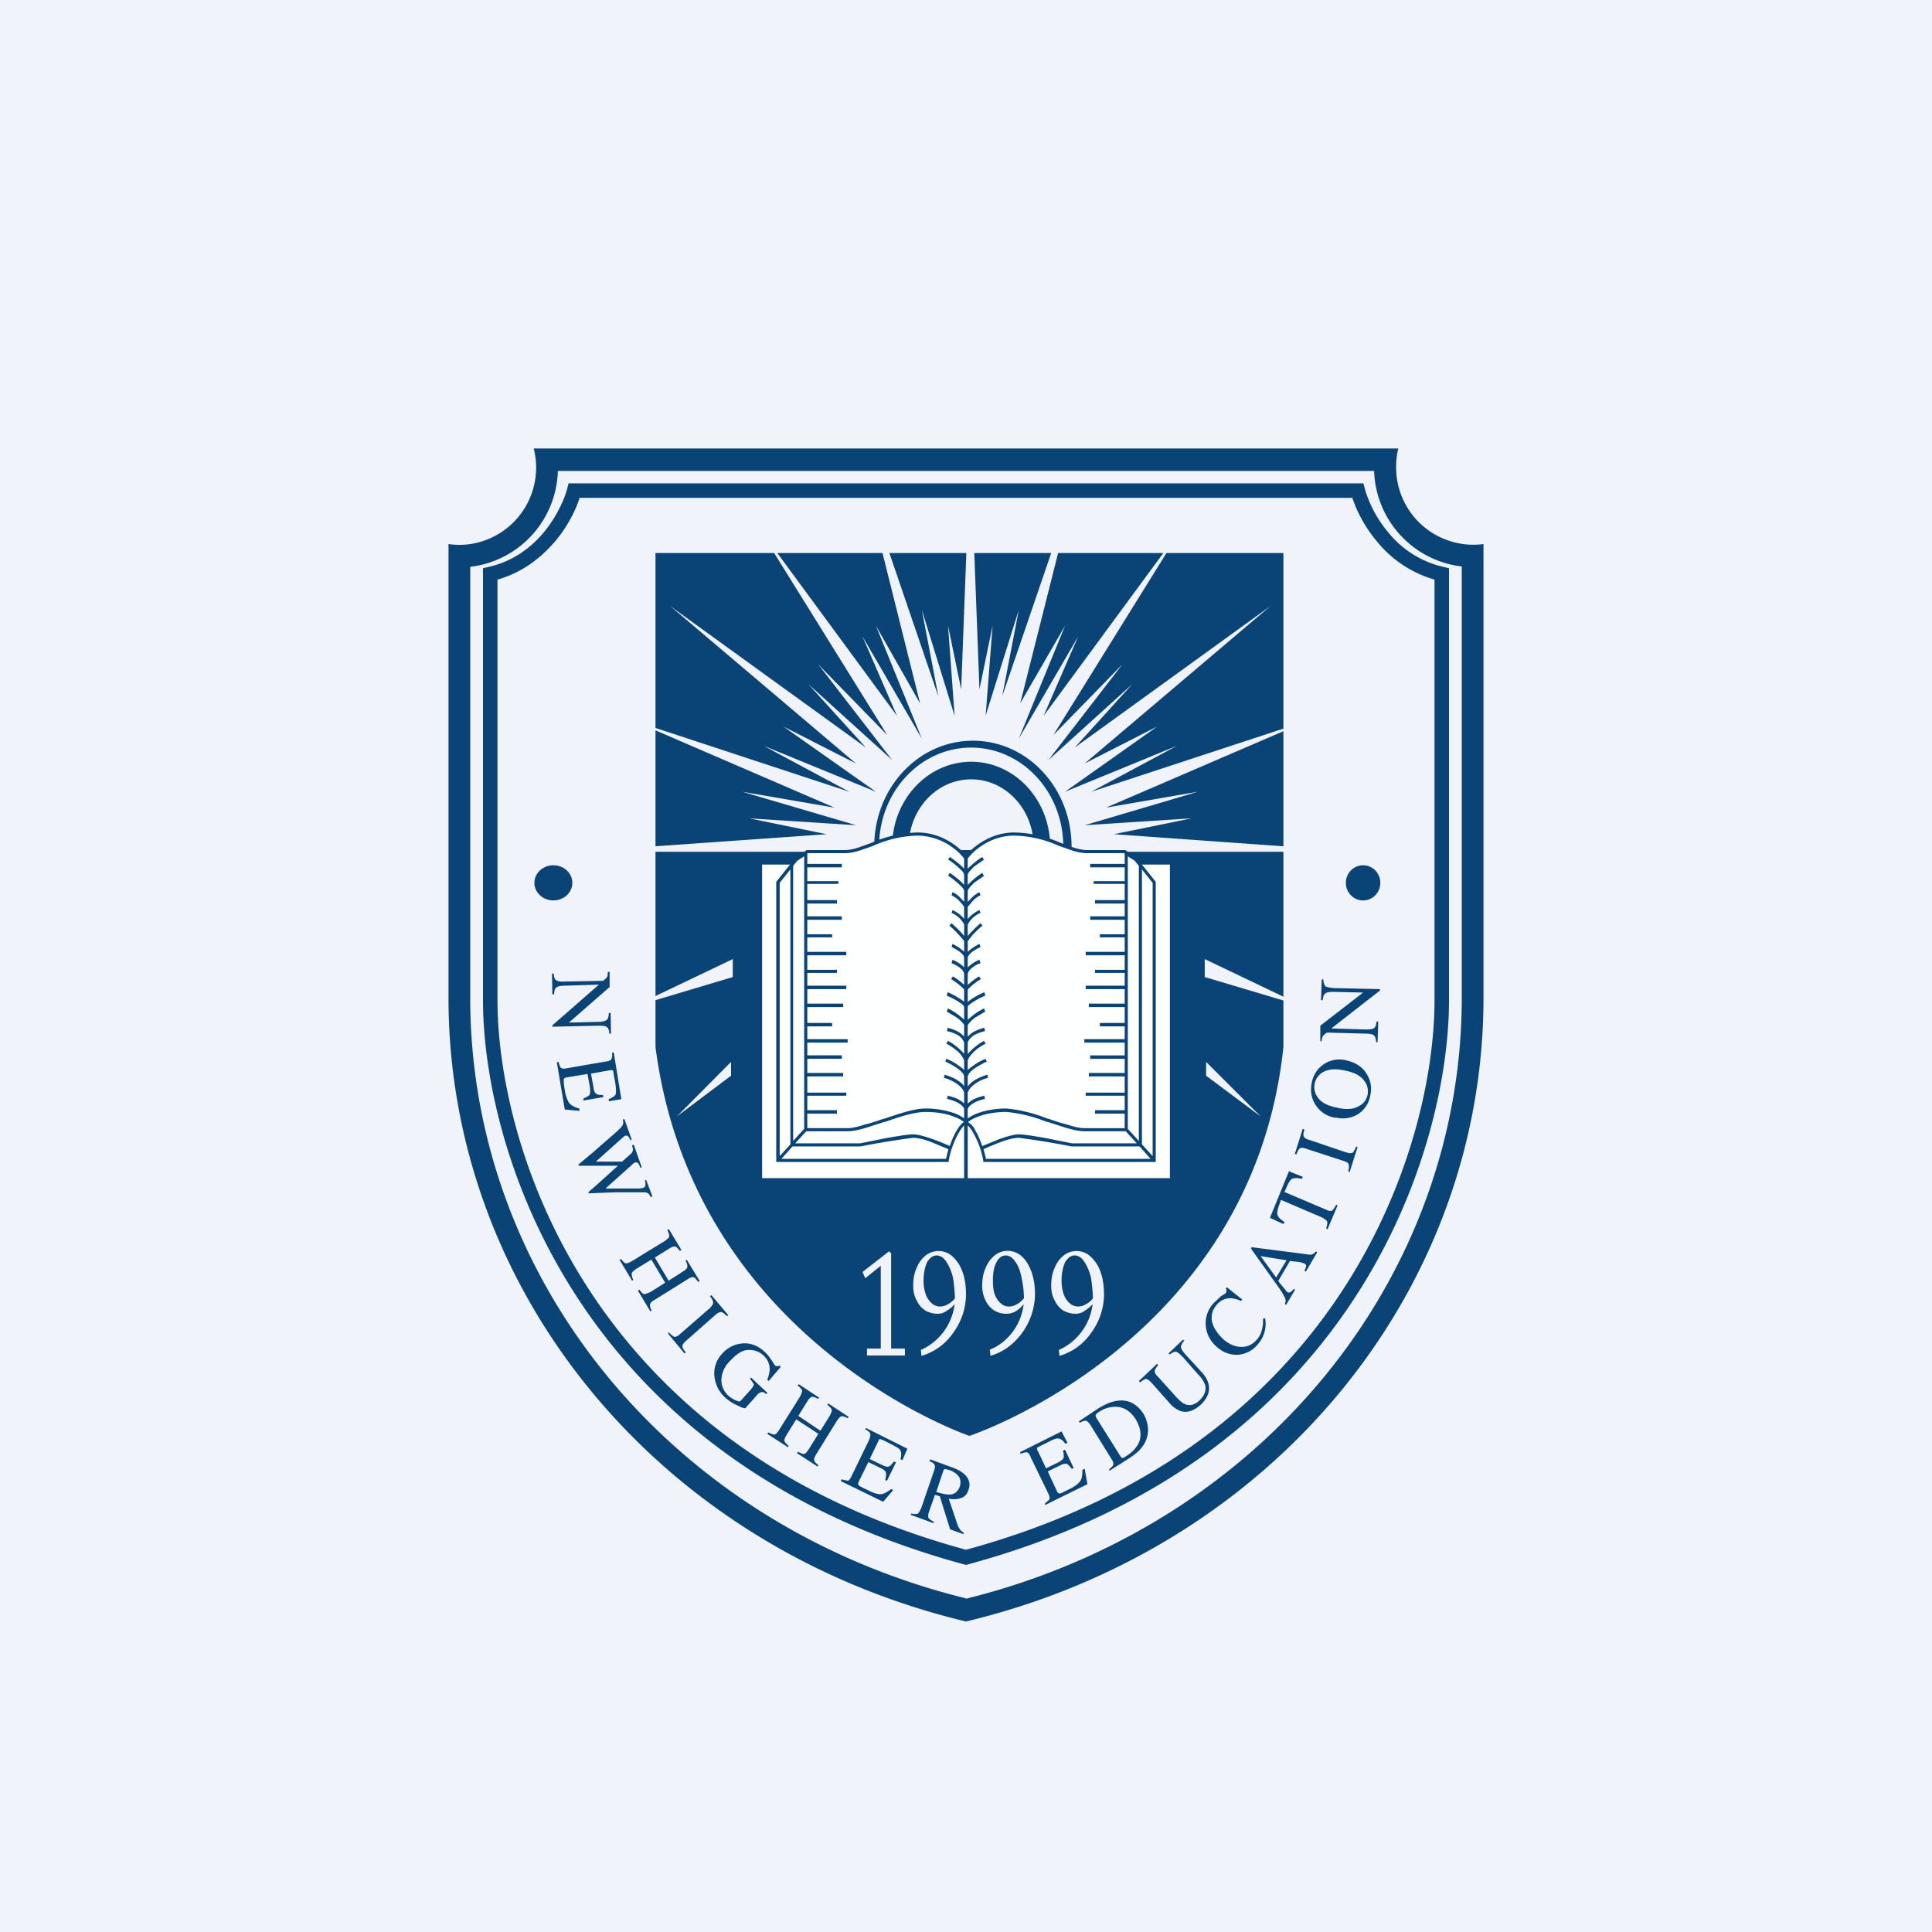 <?xml version='1.0' encoding='utf-8'?>
<!-- by TradeStack -->
<svg width="56" height="56" viewBox="0 0 56 56" xmlns="http://www.w3.org/2000/svg"><path fill="#F0F3FA" d="M0 0h56v56H0z" /><path fill-rule="evenodd" d="m16.48 14.01-.04.16c-.08.3-.3.8-.67 1.25-.37.45-.9.85-1.6 1.01l-.17.04V29c0 4.15 2.58 13.29 14 16.36C39.42 42.3 42 33.17 42 29V16.47l-.17-.04a2.88 2.88 0 0 1-1.6-1.01 3.5 3.5 0 0 1-.67-1.25l-.04-.16H16.48Zm.32.42c-.11.35-.34.82-.7 1.25-.4.47-.94.91-1.68 1.12V29c0 4.02 2.47 12.9 13.58 15.92 11.11-3.02 13.58-11.9 13.58-15.92V16.8a3.33 3.33 0 0 1-1.68-1.12c-.36-.43-.59-.9-.7-1.25H16.8Z" fill="#0A4476" /><path d="M13 15.77a2.2 2.2 0 0 0 .63 0A2.24 2.24 0 0 0 15.47 13h25.06a2.3 2.3 0 0 0-.06.65A2.24 2.24 0 0 0 43 15.77v13.15c0 8.44-6.02 15.93-15 18.08-8.98-2.15-15-9.64-15-18.08V15.77Zm15 30.57c8.64-2.14 14.37-9.35 14.37-17.42v-12.5a2.88 2.88 0 0 1-2.54-2.77H16.17a2.88 2.88 0 0 1-2.54 2.78v12.5c0 8.06 5.73 15.27 14.37 17.4Z" fill="#0A4476" /><ellipse cx="16.04" cy="25.59" rx=".55" ry=".51" fill="#0A4476" /><ellipse cx="39.51" cy="25.59" rx=".5" ry=".51" fill="#0A4476" /><path fill-rule="evenodd" d="M19 24.69h6.34v-.15c0-1.7 1.28-3.07 2.86-3.07 1.58 0 2.86 1.37 2.86 3.07v.15h6.14v4.2l-2.28-1.09v.52l2.28.68v1.35c-.9 8.56-9.1 11.27-9.1 11.27s-7.99-2.71-9.1-11.27v-1.36l2.24-.67v-.52L19 28.87v-4.18Zm0-.16 4.96-.35-2.24-.46 3.1.2-3.3-.97 2.67.46L19 21.17v3.36Zm0-3.42v-5.08h3.44l3.28 5.28-2-2.05 2.14 2.77-2.43-2.2 1.67 1.84-5.67-4.1 5.38 4.56-2.1-1.07 2.68 1.89-3.25-1.33 2.48 1.33L19 21.1Zm3.53-5.08L26 20.75l-1-2.3 1.72 2.96-1.33-3.27 1.28 2.25-1.09-4.36h-3.05Zm3.25 0 1.42 4.16-.48-2.51.95 3.07-.19-2.61.38 1.84.15-3.95h-2.23Zm2.46 0 .15 3.95.38-1.84-.2 2.6.96-3.06-.48 2.5 1.42-4.15h-2.23Zm2.43 0-1.1 4.36 1.3-2.25-1.34 3.27 1.72-2.96-1 2.3 3.47-4.72h-3.05Zm3.14 0-3.28 5.28 2-2.05-2.14 2.77 2.43-2.2-1.67 1.84 5.67-4.1-5.38 4.56 2.1-1.07-2.67 1.89 3.24-1.33-2.48 1.33 5.57-1.83v-5.09h-3.4Zm3.4 5.16-5.15 2.22 2.66-.46-3.28.97 3.1-.2-2.25.46 4.91.35v-3.34Zm-6.52 17.93.02.18a1.68 1.68 0 0 0 .92-.67 1.89 1.89 0 0 0 .37-1.1c0-.25-.03-.47-.1-.66a1.08 1.08 0 0 0-.28-.44.6.6 0 0 0-.8-.03c-.1.08-.19.2-.25.35-.07.15-.1.32-.1.52 0 .16.03.3.1.42.05.12.14.22.24.29.1.06.23.1.37.1.1 0 .19-.03.28-.1a.86.86 0 0 0 .21-.18 1.67 1.67 0 0 1-.98 1.33Zm.81-1.33a.48.48 0 0 1-.25.08.36.36 0 0 1-.25-.1.63.63 0 0 1-.17-.26 1.21 1.21 0 0 1-.06-.4c0-.21.04-.38.1-.52.08-.13.17-.2.28-.2.1 0 .2.06.27.17.08.11.15.27.2.46.03.18.05.38.06.61a.56.56 0 0 1-.18.16Zm-2.79 1.5-.02-.17c.14-.05.26-.13.38-.22a1.65 1.65 0 0 0 .6-1.1.85.85 0 0 1-.2.19.52.52 0 0 1-.3.09.68.68 0 0 1-.36-.1.72.72 0 0 1-.25-.3.94.94 0 0 1-.09-.41c0-.2.03-.37.1-.52a.87.87 0 0 1 .26-.36.6.6 0 0 1 .8.04c.11.1.2.25.27.44a1.95 1.95 0 0 1-.67 2.17c-.16.12-.33.2-.52.26Zm.54-1.42c.09 0 .17-.03.25-.08.07-.04.13-.1.18-.16a3 3 0 0 0-.07-.6c-.04-.2-.1-.36-.19-.47-.07-.11-.17-.17-.27-.17-.11 0-.2.07-.27.2-.07.14-.1.3-.1.52 0 .15.01.28.05.4.04.11.1.2.17.26.07.07.15.1.25.1Zm-2.56 1.25.02.18a1.68 1.68 0 0 0 .92-.67 1.89 1.89 0 0 0 .37-1.1c0-.25-.03-.47-.1-.66a1.08 1.08 0 0 0-.28-.44.6.6 0 0 0-.8-.03c-.1.08-.19.2-.25.35-.07.15-.1.32-.1.52 0 .16.03.3.1.42.05.12.14.22.24.29.1.06.23.1.37.1.1 0 .19-.03.28-.1a.85.85 0 0 0 .21-.18 1.67 1.67 0 0 1-.98 1.33Zm.81-1.33a.48.48 0 0 1-.25.08.36.36 0 0 1-.25-.1.63.63 0 0 1-.17-.26 1.21 1.21 0 0 1-.06-.4c0-.21.04-.38.1-.52.08-.13.17-.2.28-.2.1 0 .2.06.27.17.08.11.15.27.2.46.03.18.05.38.06.61a.56.56 0 0 1-.18.16Zm-2.37 1.5v-.2h.4v-2.4l-.45.36-.08-.18.77-.6.06.06v2.76h.4v.2h-1.1Zm5.69-14.65v-.1c0-1.59-1.2-2.87-2.67-2.87s-2.67 1.28-2.67 2.87v.1h.38v-.1c0-1.36 1.03-2.46 2.29-2.46s2.29 1.1 2.29 2.46v.1h.38Zm-.86 0v-.1c0-1.08-.81-1.95-1.81-1.95s-1.81.87-1.81 1.95v.1h3.62Zm-8.77 6.54v-.4l-1.57 1.58 1.57-1.18Zm13.77 0v-.4l1.58 1.58-1.58-1.18Z" fill="#0A4476" /><path d="M22.05 25.02h.9l.45-.33h1.08c.54 0 1.22-.52 2.12-.52.72 0 1.23.47 1.4.7v9.32h-5.95v-9.17Z" fill="#FEFFFF" /><path fill-rule="evenodd" d="M26.6 24.13a3.45 3.45 0 0 0-1.34.3l-.36.13c-.15.05-.29.08-.42.08h-1.1l-.45.33H22v9.27h6.05v-9.38l-.01-.01c-.17-.24-.7-.72-1.44-.72Zm1.35 8.29v-.28c-.03-.07-.1-.13-.21-.19-.1-.05-.22-.08-.29-.1l.02-.09c.08.02.2.05.3.1.07.04.13.08.18.13v-.32c-.03-.1-.13-.2-.25-.28a1.33 1.33 0 0 0-.34-.15l.02-.09c.1.03.24.08.37.16.07.05.15.1.2.18v-.29a.27.27 0 0 0-.06-.11.92.92 0 0 0-.15-.13 2.05 2.05 0 0 0-.34-.19l.03-.08c.1.04.23.1.36.2.06.04.12.08.16.13v-.28a.73.73 0 0 0-.22-.29 1.7 1.7 0 0 0-.3-.2l.05-.08a1.78 1.78 0 0 1 .47.38v-.33a.46.46 0 0 0-.21-.23c-.1-.05-.22-.09-.29-.1l.02-.1c.08.02.2.06.31.12a.7.7 0 0 1 .17.14v-.34a.9.9 0 0 0-.24-.23l-.27-.16.04-.09a1.94 1.94 0 0 1 .47.33v-.37a.22.22 0 0 0-.06-.08 2 2 0 0 0-.45-.25l.03-.1a2.1 2.1 0 0 1 .48.28v-.32c0-.02 0-.04-.03-.07a1.94 1.94 0 0 0-.35-.27l.05-.08a2.02 2.02 0 0 1 .33.25v-.3c0-.07-.05-.14-.13-.2a.93.93 0 0 0-.24-.13l.03-.1a1.02 1.02 0 0 1 .34.22v-.26a.15.15 0 0 0-.03-.09.55.55 0 0 0-.1-.1 1.3 1.3 0 0 0-.24-.14l.03-.09a1.38 1.38 0 0 1 .34.23V27.28a3.46 3.46 0 0 0-.43-.45l.06-.07a3.55 3.55 0 0 1 .37.37v-.33a.75.75 0 0 0-.37-.34l.03-.08c.16.07.27.17.34.26v-.35a1.27 1.27 0 0 0-.14-.17.76.76 0 0 0-.23-.17l.03-.09c.1.04.19.12.26.2l.08.08v-.32a.3.3 0 0 0-.06-.1 2.5 2.5 0 0 0-.41-.34l.05-.08a2.59 2.59 0 0 1 .42.35v-.3a.3.3 0 0 0-.06-.1 2.5 2.5 0 0 0-.41-.34l.05-.07a2.57 2.57 0 0 1 .42.34v-.29a1.77 1.77 0 0 0-1.35-.67 3.36 3.36 0 0 0-1.3.3l-.37.13c-.16.05-.3.08-.45.08h-1.07l-.01.02v.29h1v.1h-1v.4h.9v.08h-.9v.47h.86v.1h-.86v.37h1v.1h-1v.42h.72v.09h-.72v.42h1.13v.1H23.4v.42h.86v.09h-.86v.37h1.13v.1H23.4v.42h1.04v.1H23.4v.46h.72v.1h-.72v.37h1.17v.1H23.4v.37h1v.1h-1v.41h1.04v.1H23.4v.47h1.13v.09H23.4v.42h.86v.1h-.86v.42h1.17c.13 0 .3-.04.48-.1.17-.04.36-.1.55-.17l.05-.01c.42-.14.85-.29 1.18-.29.32 0 .62.06.84.14a1.17 1.17 0 0 1 .28.15Zm-4.64-7.6-.2.13-.12.15v7.97l.32-.35v-7.9Zm-.4.24h-.82v9.09h5.86v-1.53a.89.89 0 0 0-.15.2 2.45 2.45 0 0 0-.3.82v.04h-5v-8.12l.4-.5Zm.14 8.08.32-.35h1.2c.14 0 .32-.04.5-.09l.56-.18.05-.01c.42-.15.84-.28 1.15-.28.3 0 .6.05.8.13.11.04.2.08.25.12a.3.3 0 0 1 .06.04.31.31 0 0 0-.08.07.98.98 0 0 0-.13.18c-.08.13-.15.3-.2.45a5.6 5.6 0 0 0-.49-.2c-.2-.07-.42-.14-.57-.14-.15 0-.44.05-.74.1l-.8.16h-1.88Zm3.96-.03.48.2-.07.28h-4.77l.32-.36h1.97a22.96 22.96 0 0 1 1.53-.25c.13 0 .34.05.54.13ZM22.6 25.6v7.91l.31-.34V25.2l-.31.39Z" fill="#0A4476" /><path d="M33.95 25.02h-.9l-.45-.33h-1.08c-.54 0-1.22-.52-2.12-.52a1.8 1.8 0 0 0-1.4.7v9.32h5.95v-9.17Z" fill="#FEFFFF" /><path fill-rule="evenodd" d="M29.4 24.13a3.45 3.45 0 0 1 1.34.3l.36.13c.15.05.29.08.42.08h1.1l.45.33H34v9.27h-6.05v-9.38l.01-.01c.17-.24.7-.72 1.44-.72Zm-1.35 8.29v-.28c.03-.07.1-.13.21-.19.1-.05.22-.08.29-.1l-.02-.09c-.08.02-.2.05-.3.1a.73.73 0 0 0-.18.13v-.32c.03-.1.13-.2.25-.28.12-.08.26-.13.34-.15l-.02-.09c-.1.03-.24.08-.37.16a.83.83 0 0 0-.2.18v-.29c0-.03.03-.07.06-.11.04-.05.1-.09.15-.13.12-.08.26-.15.34-.19l-.03-.08c-.1.04-.23.1-.36.2-.06.04-.12.08-.16.13v-.28c.03-.1.12-.2.22-.29.1-.09.22-.16.3-.2l-.05-.08a1.78 1.78 0 0 0-.47.38v-.33c.03-.1.11-.17.21-.23.1-.05.22-.09.29-.1l-.02-.1c-.08.02-.2.06-.31.12a.7.7 0 0 0-.17.14v-.34a.9.9 0 0 1 .24-.23l.27-.16-.04-.09a1.94 1.94 0 0 0-.47.33v-.37c0-.02.02-.05.06-.08a2 2 0 0 1 .45-.25l-.03-.1a2.1 2.1 0 0 0-.48.28v-.32c0-.02 0-.04.03-.07a1.94 1.94 0 0 1 .35-.27l-.05-.08a2.02 2.02 0 0 0-.33.25v-.3c0-.07.05-.14.13-.2.08-.07.18-.11.24-.13l-.03-.1a1.02 1.02 0 0 0-.34.22v-.26c0-.02 0-.05.03-.09a.55.55 0 0 1 .1-.1c.08-.06.18-.11.24-.14l-.03-.09a1.38 1.38 0 0 0-.34.23V27.28l.04-.05.11-.14c.1-.1.2-.2.28-.26l-.06-.07a3.55 3.55 0 0 0-.37.37v-.33a.75.75 0 0 1 .37-.34l-.03-.08a.92.92 0 0 0-.34.26v-.35l.14-.17a.76.76 0 0 1 .23-.17l-.03-.09a.85.85 0 0 0-.26.2l-.08.08v-.32a.3.3 0 0 1 .06-.1l.12-.13.29-.2-.05-.09a2.59 2.59 0 0 0-.42.35v-.3a.3.3 0 0 1 .06-.1l.12-.13.29-.2-.05-.08a2.57 2.57 0 0 0-.42.34v-.29c.16-.23.66-.67 1.35-.67a3.36 3.36 0 0 1 1.3.3l.37.13c.16.05.3.08.45.08h1.07l.01.02v.29h-1v.1h1v.4h-.9v.08h.9v.47h-.86v.1h.86v.37h-1v.1h1v.42h-.72v.09h.72v.42h-1.13v.1h1.13v.42h-.86v.09h.86v.37h-1.13v.1h1.13v.42h-1.04v.1h1.04v.46h-.72v.1h.72v.37h-1.17v.1h1.17v.37h-1v.1h1v.41h-1.04v.1h1.04v.47h-1.13v.09h1.13v.42h-.86v.1h.86v.42h-1.17c-.13 0-.3-.04-.48-.1-.17-.04-.36-.1-.55-.17l-.05-.01a4.25 4.25 0 0 0-1.18-.29c-.32 0-.62.06-.84.14a1.17 1.17 0 0 0-.28.15Zm4.64-7.6.2.13.12.15v7.97l-.32-.35v-7.9Zm.4.24h.82v9.09h-5.86v-1.53a.9.9 0 0 1 .15.2 2.46 2.46 0 0 1 .3.82v.04h5v-8.12l-.4-.5Zm-.14 8.08-.32-.35h-1.2c-.14 0-.32-.04-.5-.09l-.56-.18-.05-.01a4.19 4.19 0 0 0-1.15-.28c-.3 0-.6.05-.8.13-.11.04-.2.08-.25.12a.31.31 0 0 0-.06.04l.08.07c.05.04.1.1.13.18.08.13.15.3.2.45l.49-.2c.2-.07.42-.14.57-.14.15 0 .44.05.74.1l.8.16h1.88Zm-3.96-.03a5.5 5.5 0 0 0-.48.2l.07.28h4.77l-.32-.36h-1.97a23 23 0 0 0-1.53-.25c-.13 0-.34.05-.54.13Zm4.42-7.51v7.91l-.31-.34V25.2l.31.39Z" fill="#0A4476" /><path d="M16.05 28.21c0 .1.03.18.07.2.04.03.12.05.26.04l1.1-.02.05-.04a.28.28 0 0 0 .08-.1l.01-.12h.05v.44l-1.18 1.03.84-.02c.14 0 .23-.03.27-.07.03-.03.04-.1.05-.19h.05l.01.6h-.05c0-.1-.03-.16-.07-.19-.04-.03-.12-.04-.26-.04l-1.32.03v-.04l1.35-1.18-.98.03c-.14 0-.23.02-.27.07-.03.02-.04.08-.05.18h-.05l-.01-.6h.05Zm.14 2.57c.02.09.05.15.07.17.03.03.1.03.19.01l1.1-.19c.1-.01.15-.03.17-.07.02-.03.03-.1.02-.19h.05l.22 1.35-.36.06-.01-.06c.1-.04.17-.08.2-.13.02-.05.02-.15 0-.3l-.06-.34c0-.04-.01-.06-.03-.07h-.06l-.56.1.07.38c.01.11.04.18.08.2.03.03.1.04.2.04l.01.06-.58.1v-.06c.09-.04.15-.07.17-.1.03-.04.03-.11.02-.22l-.07-.39-.61.1c-.05.01-.08.03-.08.07 0 .03 0 .13.03.29a1 1 0 0 0 .12.37c.05.07.15.13.3.17l.01.07-.43-.04-.23-1.37.05-.01Zm2.12 2.25-.04.02a.41.41 0 0 0-.05-.1c-.03-.03-.06-.04-.1-.03a.17.17 0 0 0-.04.03.66.66 0 0 0-.05.04l-.76.68h.76l.25-.22a.2.2 0 0 0 .07-.13l-.03-.12.05-.02.23.65-.04.02a.5.5 0 0 0-.06-.13c-.03-.03-.06-.03-.1-.02a.13.13 0 0 0-.04.02l-.05.05-.76.68h.9a.74.74 0 0 0 .2-.02c.04-.02.06-.05.06-.1 0-.03 0-.07-.02-.11l.04-.02.18.48-.05.02a.3.3 0 0 0-.06-.1.22.22 0 0 0-.15-.04h-.8l-.3.01-.49.02v-.04l.23-.2.62-.56h-1.13l-.02-.03.43-.36.48-.42c.2-.17.32-.28.36-.34a.2.2 0 0 0 .02-.19l.05-.01.21.59ZM18 36.49c.06.08.1.12.14.13.04 0 .1-.02.2-.08l.93-.57c.07-.05.12-.1.13-.13 0-.04-.01-.1-.06-.19l.05-.02.36.6-.04.03c-.06-.07-.1-.12-.14-.13-.04 0-.1.01-.17.06l-.42.26.4.67.41-.26c.08-.05.13-.1.13-.13.01-.04 0-.1-.05-.19l.04-.02.37.61-.04.03c-.06-.08-.1-.13-.14-.14-.04 0-.1.01-.17.06l-.96.6c-.08.04-.12.09-.13.13 0 .03 0 .1.05.18l-.04.02-.36-.6.04-.03c.06.08.1.12.14.13.03 0 .1-.02.2-.07l.41-.26-.4-.67-.44.27c-.08.05-.12.1-.13.13 0 .04 0 .1.05.19l-.04.02-.36-.6.04-.03Zm1.39 2.13c.07.08.13.12.16.13.04 0 .1-.02.17-.09l.85-.74c.07-.07.1-.12.1-.16 0-.04-.02-.1-.09-.19l.04-.03.49.58-.04.03c-.07-.07-.12-.11-.16-.12-.05 0-.1.02-.17.08l-.85.75c-.08.07-.11.12-.11.16 0 .04.03.1.1.18l-.04.03-.48-.58.03-.03Zm2.78.57c.07.06.13.14.19.23l.09.14c.02.03.05.04.07.04.02 0 .04 0 .07-.02l.04.04-.35.41-.04-.04c.05-.13.07-.23.07-.32a.53.53 0 0 0-.18-.38.58.58 0 0 0-.44-.16c-.17 0-.35.12-.54.33a.79.79 0 0 0-.24.53.61.61 0 0 0 .29.53.62.62 0 0 0 .22.1c.02 0 .04 0 .06-.03l.27-.3c.07-.08.1-.13.1-.17l-.11-.16.03-.03.47.44-.03.04c-.05-.04-.08-.06-.11-.06-.04 0-.1.02-.15.08l-.34.38c-.01.02-.1 0-.23-.07a1.3 1.3 0 0 1-.36-.23.96.96 0 0 1-.31-.6.82.82 0 0 1 .22-.67.87.87 0 0 1 .58-.3c.24-.02.46.06.66.25Zm.1 2.33c.1.05.15.06.19.06.03-.01.08-.06.14-.16l.59-.94c.04-.08.06-.14.06-.17-.01-.04-.05-.09-.13-.15l.03-.04.59.39-.03.04c-.08-.05-.14-.07-.18-.06-.04.01-.08.05-.13.13l-.26.42.64.43.27-.43c.04-.08.06-.13.06-.17-.01-.04-.05-.09-.13-.15l.03-.04.59.39-.03.04c-.08-.05-.14-.06-.18-.06-.04.01-.08.06-.13.13l-.6.97c-.05.08-.07.14-.06.17 0 .04.05.09.12.15l-.02.04-.6-.39.03-.04c.1.05.15.07.19.06.03-.01.08-.06.14-.16l.26-.42-.64-.42-.28.45c-.05.08-.07.14-.06.17 0 .04.05.09.12.15l-.02.04-.6-.39.03-.04Zm2.12 1.36.19.04c.03-.01.07-.06.11-.15l.5-1.03c.03-.08.05-.14.03-.18 0-.04-.05-.08-.14-.13l.02-.04 1.2.6-.14.33-.06-.02c.03-.12.03-.2 0-.25-.01-.05-.1-.1-.23-.17l-.3-.15-.07-.02c-.02.01-.03.03-.04.06l-.25.52.35.17c.1.05.16.06.2.05.04-.02.1-.07.15-.15l.06.03-.26.53-.05-.02c.02-.1.03-.17.02-.21-.01-.05-.07-.1-.16-.14l-.35-.17-.28.57c-.02.05-.02.08 0 .1.03.03.11.07.26.14.15.08.27.12.36.12.09 0 .2-.05.32-.15l.06.03-.29.34-1.23-.6.02-.05Zm2.74.36c.18.06.3.08.39.08.14 0 .24-.08.3-.23.04-.14.02-.26-.08-.35a.63.63 0 0 0-.22-.13l-.13-.03c-.02 0-.04.03-.05.06l-.2.6Zm-.72.63c.1.02.16.02.2 0 .02-.02.06-.08.1-.18l.36-1.05c.03-.08.04-.14.02-.18-.02-.04-.06-.07-.15-.11l.02-.05.66.24c.13.05.24.11.32.18.15.13.2.29.13.47-.04.12-.11.2-.21.23a.66.66 0 0 1-.36.02l.27.8.06.1c.03.04.06.06.1.08v.05l-.39-.14-.3-.96-.14-.04-.17.48c-.03.09-.03.15-.02.18.02.04.08.08.16.12l-.01.04-.66-.24.01-.04ZM30.28 43.59l.14-.13c.01-.04 0-.1-.04-.18l-.5-1.03c-.03-.09-.07-.13-.1-.15-.04-.01-.1 0-.2.04l-.01-.05 1.2-.6.17.33-.06.03c-.07-.1-.13-.14-.18-.15-.05-.02-.15.01-.28.08l-.3.15c-.04.02-.06.03-.06.05 0 .01 0 .04.02.07l.24.51.35-.17c.1-.05.15-.1.16-.14a.44.44 0 0 0-.02-.2l.06-.03.25.53-.05.03c-.06-.08-.11-.13-.15-.15-.04-.01-.11 0-.2.05l-.35.17.27.58c.02.04.05.06.08.06s.12-.05.26-.12a.96.96 0 0 0 .32-.22c.05-.07.08-.18.07-.34l.07-.04.08.45-1.22.6-.02-.03Zm2.19-1.39c.02.04.04.06.07.06.02 0 .06-.02.11-.06.17-.1.28-.23.35-.36.1-.21.07-.44-.08-.7-.14-.22-.32-.34-.52-.36a.83.83 0 0 0-.55.15.25.25 0 0 0-.09.08c-.01.02 0 .05.02.09l.69 1.1Zm-.33.4c.08-.07.12-.11.13-.15.01-.03-.01-.1-.06-.17l-.6-.97c-.05-.08-.1-.12-.13-.13-.04 0-.1.01-.18.06l-.03-.04.57-.38c.2-.12.38-.2.56-.22.3-.04.56.09.75.39.06.1.1.23.12.35a.8.8 0 0 1-.15.58c-.08.12-.2.22-.36.33l-.6.38-.02-.04Zm1.4-3.07.03.04c-.06.07-.1.13-.1.17 0 .04.02.1.09.16l.54.6c.1.1.17.17.25.2.14.06.28.02.42-.11.15-.15.2-.3.16-.45a.85.85 0 0 0-.2-.3l-.44-.5c-.1-.1-.16-.15-.21-.16-.05 0-.1.03-.18.08l-.03-.03.42-.4.04.03c-.07.07-.1.14-.1.18 0 .05.05.13.14.23l.45.49c.12.13.19.25.21.36.05.2-.02.4-.23.6-.2.18-.4.24-.58.18a.77.77 0 0 1-.32-.23l-.53-.6c-.06-.06-.12-.1-.15-.1-.04 0-.1.04-.17.1l-.04-.04.53-.5Zm1.63-1.75.21-.2.14-.09a.13.13 0 0 0 .03-.06.1.1 0 0 0-.02-.08l.03-.04.45.36-.04.04a.8.8 0 0 0-.3-.08.5.5 0 0 0-.41.2.55.55 0 0 0-.13.47c.04.18.15.35.33.52.17.15.35.22.53.22.17 0 .32-.07.44-.21.09-.1.14-.22.16-.35.02-.07.02-.16.02-.26l.06-.01a.89.89 0 0 1-.19.73.83.83 0 0 1-.61.33.84.84 0 0 1-.6-.23.9.9 0 0 1-.32-.6.86.86 0 0 1 .22-.66Zm2.12-1.25-.75-.12.45.62.3-.5Zm-.01 1.29-.04-.02a.21.21 0 0 0 .01-.17 2.08 2.08 0 0 0-.2-.33l-.79-1.11.02-.04 1.55.2c.1.02.17.02.2.01a.24.24 0 0 0 .11-.09l.04.03-.33.56-.04-.03a.58.58 0 0 0 .05-.13c0-.03-.01-.05-.04-.07a.71.71 0 0 0-.16-.05l-.27-.03-.34.58a11.17 11.17 0 0 0 .26.32c.04.02.07.02.1 0a.43.43 0 0 0 .09-.09l.04.02-.26.44Zm-.47-2.52.55-1.35.4.16-.02.06c-.14-.03-.23-.03-.29 0-.05.03-.1.1-.16.25l-.06.13 1.2.51c.08.04.14.05.18.03.03-.02.07-.08.12-.17l.04.02-.29.69-.04-.02c.03-.1.04-.17.03-.2-.02-.04-.07-.08-.17-.13l-1.17-.5-.05.14c-.05.13-.07.23-.05.29.01.06.08.13.2.21l-.03.06-.39-.18Zm2.27-1.34c.02-.1.03-.17.01-.21 0-.04-.06-.07-.15-.1l-1.07-.35c-.09-.03-.15-.04-.19-.02-.03.03-.07.08-.1.18l-.05-.01.23-.73.05.02c-.03.1-.04.17-.02.2.02.04.07.08.16.1l1.06.36c.1.03.16.03.2.01.02-.02.06-.08.1-.18l.04.02-.23.72-.04-.01Zm-.31-1.85c.26.06.46.04.6-.04.15-.07.24-.19.27-.34a.5.5 0 0 0-.11-.42c-.1-.13-.28-.23-.55-.28-.27-.06-.47-.04-.62.04a.5.5 0 0 0-.14.77c.1.13.29.22.55.27Zm-.06.29a.83.83 0 0 1-.69-1 .81.81 0 0 1 1.02-.66c.26.06.46.19.58.4.11.18.15.38.1.6a.8.8 0 0 1-.35.55.85.85 0 0 1-.66.1Zm1.18-2.19c-.01-.1-.03-.17-.07-.2-.03-.03-.12-.05-.25-.05l-1.11-.03-.04.03a.28.28 0 0 0-.09.1.39.39 0 0 0-.02.12h-.04v-.45l1.24-.96-.84-.02c-.14 0-.23.01-.27.06-.03.02-.05.08-.06.18h-.05l.02-.6h.05c0 .1.03.16.06.2.04.02.12.04.25.05l1.33.03v.04l-1.41 1.1.98.03c.14 0 .23-.01.27-.05.03-.03.05-.09.06-.18h.05l-.02.6h-.04Z" fill="#0A4476" /></svg>